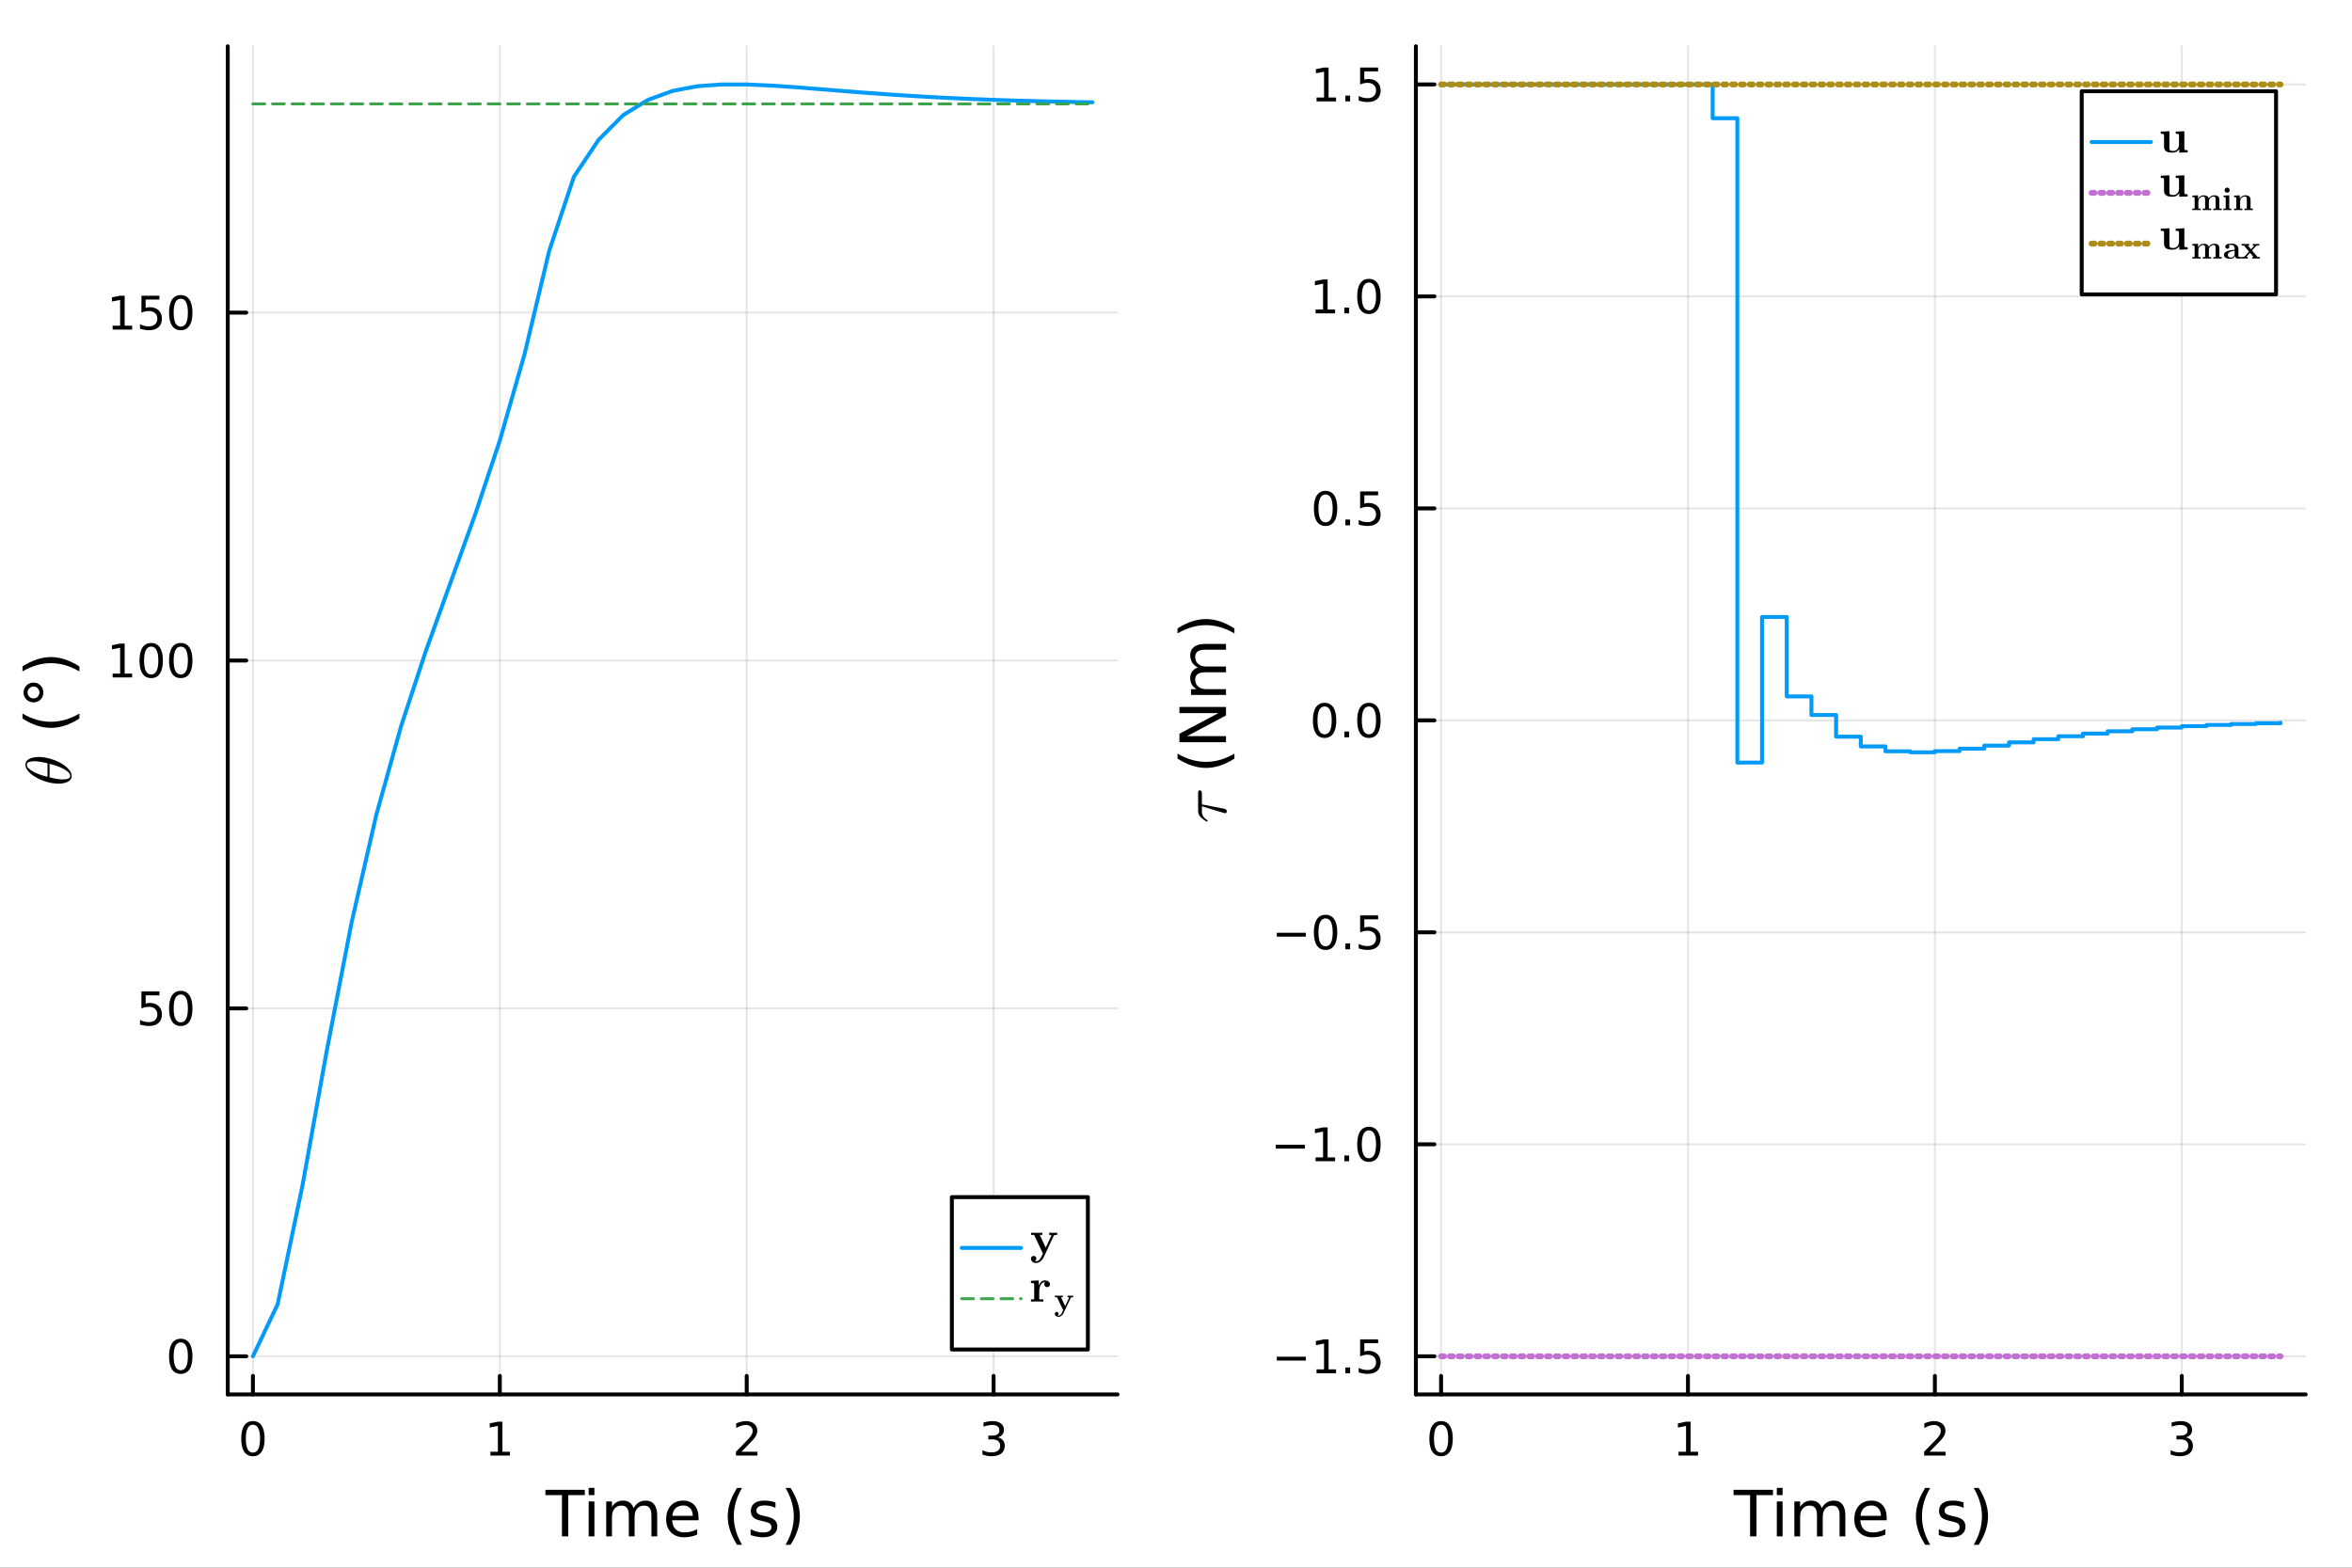 <?xml version="1.0" encoding="utf-8"?>
<svg xmlns="http://www.w3.org/2000/svg" xmlns:xlink="http://www.w3.org/1999/xlink" width="600" height="400" viewBox="0 0 2400 1600">
<rect x="0" y="0" width="2400" height="1600" fill="#333333" stroke="none"/>
<defs>
  <clipPath id="clip480">
    <rect x="0" y="0" width="2400" height="1600"/>
  </clipPath>
</defs>
<path clip-path="url(#clip480)" d="M0 1600 L2400 1600 L2400 0 L0 0  Z" fill="#ffffff" fill-rule="evenodd" fill-opacity="1"/>
<defs>
  <clipPath id="clip481">
    <rect x="480" y="0" width="1681" height="1600"/>
  </clipPath>
</defs>
<path clip-path="url(#clip480)" d="M232.389 1423.18 L1140.35 1423.18 L1140.35 47.244 L232.389 47.244  Z" fill="#ffffff" fill-rule="evenodd" fill-opacity="1"/>
<defs>
  <clipPath id="clip482">
    <rect x="232" y="47" width="909" height="1377"/>
  </clipPath>
</defs>
<polyline clip-path="url(#clip482)" style="stroke:#000000; stroke-linecap:round; stroke-linejoin:round; stroke-width:2; stroke-opacity:0.1; fill:none" points="258.086,1423.18 258.086,47.244 "/>
<polyline clip-path="url(#clip482)" style="stroke:#000000; stroke-linecap:round; stroke-linejoin:round; stroke-width:2; stroke-opacity:0.1; fill:none" points="510.017,1423.18 510.017,47.244 "/>
<polyline clip-path="url(#clip482)" style="stroke:#000000; stroke-linecap:round; stroke-linejoin:round; stroke-width:2; stroke-opacity:0.1; fill:none" points="761.948,1423.18 761.948,47.244 "/>
<polyline clip-path="url(#clip482)" style="stroke:#000000; stroke-linecap:round; stroke-linejoin:round; stroke-width:2; stroke-opacity:0.1; fill:none" points="1013.88,1423.18 1013.88,47.244 "/>
<polyline clip-path="url(#clip480)" style="stroke:#000000; stroke-linecap:round; stroke-linejoin:round; stroke-width:4; stroke-opacity:1; fill:none" points="232.389,1423.18 1140.35,1423.18 "/>
<polyline clip-path="url(#clip480)" style="stroke:#000000; stroke-linecap:round; stroke-linejoin:round; stroke-width:4; stroke-opacity:1; fill:none" points="258.086,1423.18 258.086,1404.28 "/>
<polyline clip-path="url(#clip480)" style="stroke:#000000; stroke-linecap:round; stroke-linejoin:round; stroke-width:4; stroke-opacity:1; fill:none" points="510.017,1423.18 510.017,1404.28 "/>
<polyline clip-path="url(#clip480)" style="stroke:#000000; stroke-linecap:round; stroke-linejoin:round; stroke-width:4; stroke-opacity:1; fill:none" points="761.948,1423.18 761.948,1404.28 "/>
<polyline clip-path="url(#clip480)" style="stroke:#000000; stroke-linecap:round; stroke-linejoin:round; stroke-width:4; stroke-opacity:1; fill:none" points="1013.88,1423.18 1013.88,1404.28 "/>
<path clip-path="url(#clip480)" d="M258.086 1454.1 Q254.475 1454.1 252.647 1457.66 Q250.841 1461.2 250.841 1468.33 Q250.841 1475.44 252.647 1479.01 Q254.475 1482.55 258.086 1482.55 Q261.721 1482.55 263.526 1479.01 Q265.355 1475.44 265.355 1468.33 Q265.355 1461.2 263.526 1457.66 Q261.721 1454.1 258.086 1454.1 M258.086 1450.39 Q263.896 1450.39 266.952 1455 Q270.031 1459.58 270.031 1468.33 Q270.031 1477.06 266.952 1481.67 Q263.896 1486.25 258.086 1486.25 Q252.276 1486.25 249.197 1481.67 Q246.142 1477.06 246.142 1468.33 Q246.142 1459.58 249.197 1455 Q252.276 1450.39 258.086 1450.39 Z" fill="#000000" fill-rule="nonzero" fill-opacity="1" /><path clip-path="url(#clip480)" d="M500.399 1481.64 L508.038 1481.64 L508.038 1455.28 L499.728 1456.95 L499.728 1452.69 L507.992 1451.02 L512.668 1451.02 L512.668 1481.64 L520.307 1481.64 L520.307 1485.58 L500.399 1485.58 L500.399 1481.64 Z" fill="#000000" fill-rule="nonzero" fill-opacity="1" /><path clip-path="url(#clip480)" d="M756.601 1481.64 L772.92 1481.64 L772.92 1485.58 L750.976 1485.58 L750.976 1481.64 Q753.638 1478.89 758.221 1474.26 Q762.828 1469.61 764.008 1468.27 Q766.254 1465.74 767.133 1464.01 Q768.036 1462.25 768.036 1460.56 Q768.036 1457.8 766.092 1456.07 Q764.17 1454.33 761.069 1454.33 Q758.87 1454.33 756.416 1455.09 Q753.985 1455.86 751.208 1457.41 L751.208 1452.69 Q754.032 1451.55 756.485 1450.97 Q758.939 1450.39 760.976 1450.39 Q766.346 1450.39 769.541 1453.08 Q772.735 1455.77 772.735 1460.26 Q772.735 1462.39 771.925 1464.31 Q771.138 1466.2 769.032 1468.8 Q768.453 1469.47 765.351 1472.69 Q762.249 1475.88 756.601 1481.64 Z" fill="#000000" fill-rule="nonzero" fill-opacity="1" /><path clip-path="url(#clip480)" d="M1018.13 1466.95 Q1021.48 1467.66 1023.36 1469.93 Q1025.26 1472.2 1025.26 1475.53 Q1025.26 1480.65 1021.74 1483.45 Q1018.22 1486.25 1011.74 1486.25 Q1009.56 1486.25 1007.25 1485.81 Q1004.96 1485.39 1002.5 1484.54 L1002.5 1480.02 Q1004.45 1481.16 1006.76 1481.74 Q1009.08 1482.32 1011.6 1482.32 Q1016 1482.32 1018.29 1480.58 Q1020.6 1478.84 1020.6 1475.53 Q1020.6 1472.48 1018.45 1470.77 Q1016.32 1469.03 1012.5 1469.03 L1008.47 1469.03 L1008.47 1465.19 L1012.69 1465.19 Q1016.14 1465.19 1017.96 1463.82 Q1019.79 1462.43 1019.79 1459.84 Q1019.79 1457.18 1017.9 1455.77 Q1016.02 1454.33 1012.5 1454.33 Q1010.58 1454.33 1008.38 1454.75 Q1006.18 1455.16 1003.54 1456.04 L1003.54 1451.88 Q1006.21 1451.14 1008.52 1450.77 Q1010.86 1450.39 1012.92 1450.39 Q1018.24 1450.39 1021.34 1452.83 Q1024.45 1455.23 1024.45 1459.35 Q1024.45 1462.22 1022.8 1464.21 Q1021.16 1466.18 1018.13 1466.95 Z" fill="#000000" fill-rule="nonzero" fill-opacity="1" /><path clip-path="url(#clip480)" d="M556.54 1520.52 L596.74 1520.52 L596.74 1525.93 L579.871 1525.93 L579.871 1568.04 L573.409 1568.04 L573.409 1525.93 L556.54 1525.93 L556.54 1520.52 Z" fill="#000000" fill-rule="nonzero" fill-opacity="1" /><path clip-path="url(#clip480)" d="M600.687 1532.4 L606.543 1532.4 L606.543 1568.04 L600.687 1568.04 L600.687 1532.4 M600.687 1518.52 L606.543 1518.52 L606.543 1525.93 L600.687 1525.93 L600.687 1518.52 Z" fill="#000000" fill-rule="nonzero" fill-opacity="1" /><path clip-path="url(#clip480)" d="M646.551 1539.24 Q648.748 1535.29 651.803 1533.41 Q654.859 1531.54 658.996 1531.54 Q664.566 1531.54 667.59 1535.45 Q670.614 1539.33 670.614 1546.53 L670.614 1568.04 L664.726 1568.04 L664.726 1546.72 Q664.726 1541.59 662.911 1539.11 Q661.097 1536.63 657.373 1536.63 Q652.822 1536.63 650.18 1539.65 Q647.538 1542.68 647.538 1547.9 L647.538 1568.04 L641.65 1568.04 L641.65 1546.72 Q641.65 1541.56 639.836 1539.11 Q638.021 1536.63 634.234 1536.63 Q629.746 1536.63 627.104 1539.68 Q624.462 1542.71 624.462 1547.9 L624.462 1568.04 L618.574 1568.04 L618.574 1532.4 L624.462 1532.4 L624.462 1537.93 Q626.468 1534.66 629.269 1533.1 Q632.069 1531.54 635.921 1531.54 Q639.804 1531.54 642.509 1533.51 Q645.246 1535.48 646.551 1539.24 Z" fill="#000000" fill-rule="nonzero" fill-opacity="1" /><path clip-path="url(#clip480)" d="M712.787 1548.76 L712.787 1551.62 L685.86 1551.62 Q686.242 1557.67 689.488 1560.85 Q692.766 1564 698.591 1564 Q701.965 1564 705.116 1563.17 Q708.299 1562.35 711.418 1560.69 L711.418 1566.23 Q708.267 1567.57 704.957 1568.27 Q701.647 1568.97 698.241 1568.97 Q689.711 1568.97 684.714 1564 Q679.749 1559.04 679.749 1550.57 Q679.749 1541.82 684.459 1536.69 Q689.202 1531.54 697.222 1531.54 Q704.416 1531.54 708.585 1536.18 Q712.787 1540.8 712.787 1548.76 M706.93 1547.04 Q706.867 1542.23 704.225 1539.37 Q701.615 1536.5 697.286 1536.5 Q692.385 1536.5 689.424 1539.27 Q686.496 1542.04 686.051 1547.07 L706.93 1547.04 Z" fill="#000000" fill-rule="nonzero" fill-opacity="1" /><path clip-path="url(#clip480)" d="M757.187 1518.58 Q752.922 1525.9 750.854 1533.06 Q748.785 1540.23 748.785 1547.58 Q748.785 1554.93 750.854 1562.16 Q752.954 1569.35 757.187 1576.64 L752.095 1576.64 Q747.321 1569.16 744.933 1561.93 Q742.578 1554.71 742.578 1547.58 Q742.578 1540.48 744.933 1533.29 Q747.289 1526.09 752.095 1518.58 L757.187 1518.58 Z" fill="#000000" fill-rule="nonzero" fill-opacity="1" /><path clip-path="url(#clip480)" d="M791.276 1533.45 L791.276 1538.98 Q788.793 1537.71 786.12 1537.07 Q783.446 1536.44 780.581 1536.44 Q776.221 1536.44 774.025 1537.77 Q771.86 1539.11 771.86 1541.79 Q771.86 1543.82 773.42 1545 Q774.98 1546.15 779.69 1547.2 L781.695 1547.64 Q787.934 1548.98 790.544 1551.43 Q793.186 1553.85 793.186 1558.21 Q793.186 1563.17 789.239 1566.07 Q785.324 1568.97 778.449 1568.97 Q775.584 1568.97 772.465 1568.39 Q769.378 1567.85 765.94 1566.74 L765.94 1560.69 Q769.187 1562.38 772.338 1563.24 Q775.489 1564.07 778.576 1564.07 Q782.714 1564.07 784.942 1562.66 Q787.17 1561.23 787.17 1558.65 Q787.17 1556.27 785.547 1554.99 Q783.955 1553.72 778.513 1552.54 L776.476 1552.07 Q771.033 1550.92 768.614 1548.56 Q766.195 1546.18 766.195 1542.04 Q766.195 1537.01 769.76 1534.27 Q773.325 1531.54 779.881 1531.54 Q783.128 1531.54 785.992 1532.01 Q788.857 1532.49 791.276 1533.45 Z" fill="#000000" fill-rule="nonzero" fill-opacity="1" /><path clip-path="url(#clip480)" d="M801.588 1518.58 L806.681 1518.58 Q811.455 1526.09 813.81 1533.29 Q816.198 1540.48 816.198 1547.58 Q816.198 1554.71 813.81 1561.93 Q811.455 1569.16 806.681 1576.64 L801.588 1576.64 Q805.821 1569.35 807.89 1562.16 Q809.991 1554.93 809.991 1547.58 Q809.991 1540.23 807.89 1533.06 Q805.821 1525.9 801.588 1518.58 Z" fill="#000000" fill-rule="nonzero" fill-opacity="1" /><polyline clip-path="url(#clip482)" style="stroke:#000000; stroke-linecap:round; stroke-linejoin:round; stroke-width:2; stroke-opacity:0.1; fill:none" points="232.389,1384.24 1140.35,1384.24 "/>
<polyline clip-path="url(#clip482)" style="stroke:#000000; stroke-linecap:round; stroke-linejoin:round; stroke-width:2; stroke-opacity:0.1; fill:none" points="232.389,1029.18 1140.35,1029.18 "/>
<polyline clip-path="url(#clip482)" style="stroke:#000000; stroke-linecap:round; stroke-linejoin:round; stroke-width:2; stroke-opacity:0.1; fill:none" points="232.389,674.131 1140.35,674.131 "/>
<polyline clip-path="url(#clip482)" style="stroke:#000000; stroke-linecap:round; stroke-linejoin:round; stroke-width:2; stroke-opacity:0.1; fill:none" points="232.389,319.077 1140.35,319.077 "/>
<polyline clip-path="url(#clip480)" style="stroke:#000000; stroke-linecap:round; stroke-linejoin:round; stroke-width:4; stroke-opacity:1; fill:none" points="232.389,1423.18 232.389,47.244 "/>
<polyline clip-path="url(#clip480)" style="stroke:#000000; stroke-linecap:round; stroke-linejoin:round; stroke-width:4; stroke-opacity:1; fill:none" points="232.389,1384.24 251.287,1384.24 "/>
<polyline clip-path="url(#clip480)" style="stroke:#000000; stroke-linecap:round; stroke-linejoin:round; stroke-width:4; stroke-opacity:1; fill:none" points="232.389,1029.18 251.287,1029.18 "/>
<polyline clip-path="url(#clip480)" style="stroke:#000000; stroke-linecap:round; stroke-linejoin:round; stroke-width:4; stroke-opacity:1; fill:none" points="232.389,674.131 251.287,674.131 "/>
<polyline clip-path="url(#clip480)" style="stroke:#000000; stroke-linecap:round; stroke-linejoin:round; stroke-width:4; stroke-opacity:1; fill:none" points="232.389,319.077 251.287,319.077 "/>
<path clip-path="url(#clip480)" d="M184.445 1370.04 Q180.834 1370.04 179.005 1373.6 Q177.2 1377.14 177.2 1384.27 Q177.2 1391.38 179.005 1394.94 Q180.834 1398.49 184.445 1398.49 Q188.079 1398.49 189.885 1394.94 Q191.713 1391.38 191.713 1384.27 Q191.713 1377.14 189.885 1373.6 Q188.079 1370.04 184.445 1370.04 M184.445 1366.33 Q190.255 1366.33 193.311 1370.94 Q196.389 1375.52 196.389 1384.27 Q196.389 1393 193.311 1397.61 Q190.255 1402.19 184.445 1402.19 Q178.635 1402.19 175.556 1397.61 Q172.501 1393 172.501 1384.27 Q172.501 1375.52 175.556 1370.94 Q178.635 1366.33 184.445 1366.33 Z" fill="#000000" fill-rule="nonzero" fill-opacity="1" /><path clip-path="url(#clip480)" d="M144.329 1011.9 L162.686 1011.9 L162.686 1015.84 L148.612 1015.84 L148.612 1024.31 Q149.63 1023.96 150.649 1023.8 Q151.667 1023.62 152.686 1023.62 Q158.473 1023.62 161.852 1026.79 Q165.232 1029.96 165.232 1035.38 Q165.232 1040.96 161.76 1044.06 Q158.288 1047.14 151.968 1047.14 Q149.792 1047.14 147.524 1046.77 Q145.279 1046.4 142.871 1045.65 L142.871 1040.96 Q144.954 1042.09 147.177 1042.65 Q149.399 1043.2 151.876 1043.2 Q155.88 1043.2 158.218 1041.09 Q160.556 1038.99 160.556 1035.38 Q160.556 1031.77 158.218 1029.66 Q155.88 1027.55 151.876 1027.55 Q150.001 1027.55 148.126 1027.97 Q146.274 1028.39 144.329 1029.27 L144.329 1011.9 Z" fill="#000000" fill-rule="nonzero" fill-opacity="1" /><path clip-path="url(#clip480)" d="M184.445 1014.98 Q180.834 1014.98 179.005 1018.55 Q177.2 1022.09 177.2 1029.22 Q177.2 1036.33 179.005 1039.89 Q180.834 1043.43 184.445 1043.43 Q188.079 1043.43 189.885 1039.89 Q191.713 1036.33 191.713 1029.22 Q191.713 1022.09 189.885 1018.55 Q188.079 1014.98 184.445 1014.98 M184.445 1011.28 Q190.255 1011.28 193.311 1015.89 Q196.389 1020.47 196.389 1029.22 Q196.389 1037.95 193.311 1042.55 Q190.255 1047.14 184.445 1047.14 Q178.635 1047.14 175.556 1042.55 Q172.501 1037.95 172.501 1029.22 Q172.501 1020.47 175.556 1015.89 Q178.635 1011.28 184.445 1011.28 Z" fill="#000000" fill-rule="nonzero" fill-opacity="1" /><path clip-path="url(#clip480)" d="M114.931 687.476 L122.57 687.476 L122.57 661.11 L114.26 662.777 L114.26 658.518 L122.524 656.851 L127.2 656.851 L127.2 687.476 L134.839 687.476 L134.839 691.411 L114.931 691.411 L114.931 687.476 Z" fill="#000000" fill-rule="nonzero" fill-opacity="1" /><path clip-path="url(#clip480)" d="M154.283 659.93 Q150.672 659.93 148.843 663.495 Q147.038 667.036 147.038 674.166 Q147.038 681.272 148.843 684.837 Q150.672 688.379 154.283 688.379 Q157.917 688.379 159.723 684.837 Q161.552 681.272 161.552 674.166 Q161.552 667.036 159.723 663.495 Q157.917 659.93 154.283 659.93 M154.283 656.226 Q160.093 656.226 163.149 660.832 Q166.227 665.416 166.227 674.166 Q166.227 682.893 163.149 687.499 Q160.093 692.082 154.283 692.082 Q148.473 692.082 145.394 687.499 Q142.339 682.893 142.339 674.166 Q142.339 665.416 145.394 660.832 Q148.473 656.226 154.283 656.226 Z" fill="#000000" fill-rule="nonzero" fill-opacity="1" /><path clip-path="url(#clip480)" d="M184.445 659.93 Q180.834 659.93 179.005 663.495 Q177.2 667.036 177.2 674.166 Q177.2 681.272 179.005 684.837 Q180.834 688.379 184.445 688.379 Q188.079 688.379 189.885 684.837 Q191.713 681.272 191.713 674.166 Q191.713 667.036 189.885 663.495 Q188.079 659.93 184.445 659.93 M184.445 656.226 Q190.255 656.226 193.311 660.832 Q196.389 665.416 196.389 674.166 Q196.389 682.893 193.311 687.499 Q190.255 692.082 184.445 692.082 Q178.635 692.082 175.556 687.499 Q172.501 682.893 172.501 674.166 Q172.501 665.416 175.556 660.832 Q178.635 656.226 184.445 656.226 Z" fill="#000000" fill-rule="nonzero" fill-opacity="1" /><path clip-path="url(#clip480)" d="M114.931 332.422 L122.57 332.422 L122.57 306.057 L114.26 307.723 L114.26 303.464 L122.524 301.797 L127.2 301.797 L127.2 332.422 L134.839 332.422 L134.839 336.357 L114.931 336.357 L114.931 332.422 Z" fill="#000000" fill-rule="nonzero" fill-opacity="1" /><path clip-path="url(#clip480)" d="M144.329 301.797 L162.686 301.797 L162.686 305.733 L148.612 305.733 L148.612 314.205 Q149.63 313.858 150.649 313.695 Q151.667 313.51 152.686 313.51 Q158.473 313.51 161.852 316.682 Q165.232 319.853 165.232 325.27 Q165.232 330.848 161.76 333.95 Q158.288 337.029 151.968 337.029 Q149.792 337.029 147.524 336.658 Q145.279 336.288 142.871 335.547 L142.871 330.848 Q144.954 331.982 147.177 332.538 Q149.399 333.094 151.876 333.094 Q155.88 333.094 158.218 330.987 Q160.556 328.881 160.556 325.27 Q160.556 321.658 158.218 319.552 Q155.88 317.445 151.876 317.445 Q150.001 317.445 148.126 317.862 Q146.274 318.279 144.329 319.158 L144.329 301.797 Z" fill="#000000" fill-rule="nonzero" fill-opacity="1" /><path clip-path="url(#clip480)" d="M184.445 304.876 Q180.834 304.876 179.005 308.441 Q177.2 311.983 177.2 319.112 Q177.2 326.219 179.005 329.783 Q180.834 333.325 184.445 333.325 Q188.079 333.325 189.885 329.783 Q191.713 326.219 191.713 319.112 Q191.713 311.983 189.885 308.441 Q188.079 304.876 184.445 304.876 M184.445 301.172 Q190.255 301.172 193.311 305.779 Q196.389 310.362 196.389 319.112 Q196.389 327.839 193.311 332.445 Q190.255 337.029 184.445 337.029 Q178.635 337.029 175.556 332.445 Q172.501 327.839 172.501 319.112 Q172.501 310.362 175.556 305.779 Q178.635 301.172 184.445 301.172 Z" fill="#000000" fill-rule="nonzero" fill-opacity="1" /><path clip-path="url(#clip480)" d="M39.433 772.564 Q44.844 772.564 50.931 774.303 Q56.986 776.01 61.881 778.715 Q66.744 781.42 69.965 784.963 Q73.153 788.505 73.153 791.887 Q73.153 794.045 71.961 795.655 Q70.737 797.233 68.709 798.103 Q66.647 798.972 64.393 799.391 Q62.106 799.81 59.627 799.81 Q55.923 799.81 51.897 799.005 Q47.839 798.199 44.168 796.847 Q40.464 795.494 37.115 793.594 Q33.733 791.694 31.285 789.6 Q28.805 787.475 27.356 785.092 Q25.907 782.708 25.907 780.486 Q25.907 778.876 26.616 777.588 Q27.292 776.267 28.483 775.43 Q29.643 774.593 31.028 774.013 Q32.413 773.401 34.023 773.111 Q35.601 772.821 36.921 772.692 Q38.21 772.564 39.433 772.564 M35.343 776.911 Q33.701 776.911 32.477 777.04 Q31.221 777.169 29.965 777.523 Q28.709 777.878 28.032 778.65 Q27.356 779.391 27.356 780.551 Q27.356 783.932 34.281 787.733 Q36.438 788.956 39.369 790.051 Q42.3 791.146 43.685 791.533 Q45.069 791.919 48.483 792.821 L48.483 779.037 Q39.691 776.911 35.343 776.911 M50.577 779.617 L50.577 793.336 Q58.628 795.462 63.652 795.462 Q68.032 795.462 69.868 794.56 Q71.671 793.626 71.671 791.887 Q71.671 789.89 69.675 788.022 Q67.646 786.154 63.974 784.254 Q59.208 781.742 50.577 779.617 Z" fill="#000000" fill-rule="nonzero" fill-opacity="1" /><path clip-path="url(#clip480)" d="M22.951 728.256 Q30.271 732.521 37.433 734.59 Q44.594 736.658 51.947 736.658 Q59.299 736.658 66.524 734.59 Q73.717 732.489 81.006 728.256 L81.006 733.348 Q73.526 738.123 66.301 740.51 Q59.076 742.865 51.947 742.865 Q44.849 742.865 37.656 740.51 Q30.462 738.154 22.951 733.348 L22.951 728.256 Z" fill="#000000" fill-rule="nonzero" fill-opacity="1" /><path clip-path="url(#clip480)" d="M28.139 706.74 Q28.139 709.286 29.921 711.036 Q31.672 712.787 34.218 712.787 Q36.732 712.787 38.483 711.036 Q40.202 709.286 40.202 706.74 Q40.202 704.193 38.483 702.443 Q36.732 700.692 34.218 700.692 Q31.703 700.692 29.921 702.475 Q28.139 704.225 28.139 706.74 M24.033 706.74 Q24.033 704.703 24.829 702.825 Q25.592 700.947 27.057 699.578 Q28.489 698.114 30.303 697.382 Q32.117 696.65 34.218 696.65 Q38.419 696.65 41.348 699.61 Q44.244 702.538 44.244 706.803 Q44.244 711.1 41.379 713.965 Q38.515 716.829 34.218 716.829 Q29.953 716.829 26.993 713.901 Q24.033 710.973 24.033 706.74 Z" fill="#000000" fill-rule="nonzero" fill-opacity="1" /><path clip-path="url(#clip480)" d="M22.951 685.224 L22.951 680.131 Q30.462 675.357 37.656 673.001 Q44.849 670.614 51.947 670.614 Q59.076 670.614 66.301 673.001 Q73.526 675.357 81.006 680.131 L81.006 685.224 Q73.717 680.99 66.524 678.921 Q59.299 676.821 51.947 676.821 Q44.594 676.821 37.433 678.921 Q30.271 680.99 22.951 685.224 Z" fill="#000000" fill-rule="nonzero" fill-opacity="1" /><polyline clip-path="url(#clip482)" style="stroke:#009af9; stroke-linecap:round; stroke-linejoin:round; stroke-width:4; stroke-opacity:1; fill:none" points="258.086,1384.24 283.279,1331.23 308.473,1210.9 333.666,1071.15 358.859,941.043 384.052,831.393 409.245,741.258 434.438,664.709 459.631,594.842 484.824,525.181 510.017,449.601 535.21,361.583 560.403,256.061 585.597,180.407 610.79,142.762 635.983,117.402 661.176,101.953 686.369,92.764 711.562,88.018 736.755,86.186 761.948,86.211 787.141,87.342 812.334,89.07 837.528,91.056 862.721,93.085 887.914,95.025 913.107,96.802 938.3,98.383 963.493,99.758 988.686,100.932 1013.88,101.92 1039.07,102.742 1064.27,103.418 1089.46,103.969 1114.65,104.415 "/>
<polyline clip-path="url(#clip482)" style="stroke:#3da44d; stroke-linecap:round; stroke-linejoin:round; stroke-width:3; stroke-opacity:1; fill:none" stroke-dasharray="12, 8" points="258.086,106.045 283.279,106.045 308.473,106.045 333.666,106.045 358.859,106.045 384.052,106.045 409.245,106.045 434.438,106.045 459.631,106.045 484.824,106.045 510.017,106.045 535.21,106.045 560.403,106.045 585.597,106.045 610.79,106.045 635.983,106.045 661.176,106.045 686.369,106.045 711.562,106.045 736.755,106.045 761.948,106.045 787.141,106.045 812.334,106.045 837.528,106.045 862.721,106.045 887.914,106.045 913.107,106.045 938.3,106.045 963.493,106.045 988.686,106.045 1013.88,106.045 1039.07,106.045 1064.27,106.045 1089.46,106.045 1114.65,106.045 "/>
<path clip-path="url(#clip480)" d="M971.279 1377.32 L1110.08 1377.32 L1110.08 1221.8 L971.279 1221.8  Z" fill="#ffffff" fill-rule="evenodd" fill-opacity="1"/>
<polyline clip-path="url(#clip480)" style="stroke:#000000; stroke-linecap:round; stroke-linejoin:round; stroke-width:4; stroke-opacity:1; fill:none" points="971.279,1377.32 1110.08,1377.32 1110.08,1221.8 971.279,1221.8 971.279,1377.32 "/>
<polyline clip-path="url(#clip480)" style="stroke:#009af9; stroke-linecap:round; stroke-linejoin:round; stroke-width:4; stroke-opacity:1; fill:none" points="981.367,1273.64 1041.9,1273.64 "/>
<path clip-path="url(#clip480)" d="M1078.76 1260.37 Q1077.28 1260.37 1076.53 1260.51 Q1075.78 1260.63 1075.6 1260.8 Q1075.41 1260.96 1075.2 1261.38 L1064.89 1283.3 Q1063.79 1285.65 1061.73 1287.33 Q1059.69 1289.02 1057.12 1289.02 Q1054.96 1289.02 1053.46 1287.71 Q1051.99 1286.42 1051.99 1284.59 Q1051.99 1283.28 1052.81 1282.53 Q1053.63 1281.81 1054.73 1281.81 Q1055.94 1281.81 1056.72 1282.58 Q1057.51 1283.35 1057.51 1284.55 Q1057.51 1285.32 1057.19 1285.9 Q1056.86 1286.51 1056.55 1286.72 Q1056.27 1286.96 1055.97 1287.1 Q1056.46 1287.29 1057.12 1287.29 Q1058.1 1287.29 1058.94 1286.89 Q1059.81 1286.51 1060.37 1286 Q1060.96 1285.51 1061.54 1284.62 Q1062.13 1283.75 1062.41 1283.19 Q1062.69 1282.65 1063.11 1281.71 L1064.21 1279.42 L1055.24 1260.37 L1052.17 1260.37 L1052.17 1258.13 L1057.65 1258.27 L1063.6 1258.13 L1063.6 1260.37 L1061 1260.37 L1067.09 1273.33 L1072.62 1261.52 L1072.86 1260.96 Q1072.86 1260.7 1072.29 1260.56 Q1071.73 1260.4 1071.17 1260.4 L1070.61 1260.37 L1070.61 1258.13 L1074.96 1258.27 Q1077.02 1258.27 1078.76 1258.13 L1078.76 1260.37 Z" fill="#000000" fill-rule="nonzero" fill-opacity="1" /><polyline clip-path="url(#clip480)" style="stroke:#3da44d; stroke-linecap:round; stroke-linejoin:round; stroke-width:3; stroke-opacity:1; fill:none" stroke-dasharray="12, 8" points="981.367,1325.48 1041.9,1325.48 "/>
<path clip-path="url(#clip480)" d="M1071.4 1310.75 Q1071.4 1312.11 1070.51 1312.91 Q1069.62 1313.68 1068.48 1313.68 Q1067.33 1313.68 1066.44 1312.91 Q1065.55 1312.14 1065.55 1310.75 Q1065.55 1310.14 1065.76 1309.61 Q1065.99 1309.04 1066.23 1308.79 L1066.46 1308.55 Q1065.08 1308.55 1064 1309.21 Q1062.92 1309.84 1062.27 1310.82 Q1061.61 1311.81 1061.19 1313.1 Q1060.77 1314.36 1060.61 1315.51 Q1060.46 1316.66 1060.46 1317.76 L1060.46 1326.17 L1064.63 1326.17 L1064.63 1328.41 Q1062.9 1328.27 1058.03 1328.27 L1051.99 1328.41 L1051.99 1326.17 L1055.29 1326.17 L1055.29 1311.34 Q1055.29 1309.98 1054.8 1309.72 Q1054.3 1309.46 1051.99 1309.46 L1051.99 1307.22 L1059.95 1306.82 L1059.95 1312.25 Q1061.94 1306.82 1066.32 1306.82 Q1068.33 1306.82 1069.86 1307.9 Q1071.4 1308.95 1071.4 1310.75 Z" fill="#000000" fill-rule="nonzero" fill-opacity="1" /><path clip-path="url(#clip480)" d="M1095.07 1323.94 Q1094.03 1323.94 1093.51 1324.04 Q1092.98 1324.12 1092.85 1324.23 Q1092.72 1324.35 1092.57 1324.64 L1085.36 1339.99 Q1084.59 1341.63 1083.15 1342.81 Q1081.72 1343.99 1079.92 1343.99 Q1078.41 1343.99 1077.36 1343.07 Q1076.32 1342.17 1076.32 1340.89 Q1076.32 1339.97 1076.9 1339.45 Q1077.47 1338.94 1078.24 1338.94 Q1079.1 1338.94 1079.64 1339.48 Q1080.19 1340.02 1080.19 1340.86 Q1080.19 1341.4 1079.96 1341.81 Q1079.74 1342.23 1079.52 1342.38 Q1079.33 1342.55 1079.11 1342.64 Q1079.46 1342.78 1079.92 1342.78 Q1080.6 1342.78 1081.19 1342.5 Q1081.8 1342.23 1082.19 1341.87 Q1082.6 1341.53 1083.01 1340.91 Q1083.42 1340.3 1083.62 1339.91 Q1083.82 1339.53 1084.11 1338.87 L1084.88 1337.27 L1078.6 1323.94 L1076.46 1323.94 L1076.46 1322.36 L1080.29 1322.46 L1084.46 1322.36 L1084.46 1323.94 L1082.64 1323.94 L1086.9 1333 L1090.77 1324.74 L1090.93 1324.35 Q1090.93 1324.17 1090.54 1324.07 Q1090.15 1323.95 1089.75 1323.95 L1089.36 1323.94 L1089.36 1322.36 L1092.41 1322.46 Q1093.85 1322.46 1095.07 1322.36 L1095.07 1323.94 Z" fill="#000000" fill-rule="nonzero" fill-opacity="1" /><path clip-path="url(#clip480)" d="M1444.8 1423.18 L2352.76 1423.18 L2352.76 47.244 L1444.8 47.244  Z" fill="#ffffff" fill-rule="evenodd" fill-opacity="1"/>
<defs>
  <clipPath id="clip483">
    <rect x="1444" y="47" width="909" height="1377"/>
  </clipPath>
</defs>
<polyline clip-path="url(#clip483)" style="stroke:#000000; stroke-linecap:round; stroke-linejoin:round; stroke-width:2; stroke-opacity:0.1; fill:none" points="1470.49,1423.18 1470.49,47.244 "/>
<polyline clip-path="url(#clip483)" style="stroke:#000000; stroke-linecap:round; stroke-linejoin:round; stroke-width:2; stroke-opacity:0.1; fill:none" points="1722.42,1423.18 1722.42,47.244 "/>
<polyline clip-path="url(#clip483)" style="stroke:#000000; stroke-linecap:round; stroke-linejoin:round; stroke-width:2; stroke-opacity:0.1; fill:none" points="1974.36,1423.18 1974.36,47.244 "/>
<polyline clip-path="url(#clip483)" style="stroke:#000000; stroke-linecap:round; stroke-linejoin:round; stroke-width:2; stroke-opacity:0.1; fill:none" points="2226.29,1423.18 2226.29,47.244 "/>
<polyline clip-path="url(#clip480)" style="stroke:#000000; stroke-linecap:round; stroke-linejoin:round; stroke-width:4; stroke-opacity:1; fill:none" points="1444.8,1423.18 2352.76,1423.18 "/>
<polyline clip-path="url(#clip480)" style="stroke:#000000; stroke-linecap:round; stroke-linejoin:round; stroke-width:4; stroke-opacity:1; fill:none" points="1470.49,1423.18 1470.49,1404.28 "/>
<polyline clip-path="url(#clip480)" style="stroke:#000000; stroke-linecap:round; stroke-linejoin:round; stroke-width:4; stroke-opacity:1; fill:none" points="1722.42,1423.18 1722.42,1404.28 "/>
<polyline clip-path="url(#clip480)" style="stroke:#000000; stroke-linecap:round; stroke-linejoin:round; stroke-width:4; stroke-opacity:1; fill:none" points="1974.36,1423.18 1974.36,1404.28 "/>
<polyline clip-path="url(#clip480)" style="stroke:#000000; stroke-linecap:round; stroke-linejoin:round; stroke-width:4; stroke-opacity:1; fill:none" points="2226.29,1423.18 2226.29,1404.28 "/>
<path clip-path="url(#clip480)" d="M1470.49 1454.1 Q1466.88 1454.1 1465.05 1457.66 Q1463.25 1461.2 1463.25 1468.33 Q1463.25 1475.44 1465.05 1479.01 Q1466.88 1482.55 1470.49 1482.55 Q1474.13 1482.55 1475.93 1479.01 Q1477.76 1475.44 1477.76 1468.33 Q1477.76 1461.2 1475.93 1457.66 Q1474.13 1454.1 1470.49 1454.1 M1470.49 1450.39 Q1476.3 1450.39 1479.36 1455 Q1482.44 1459.58 1482.44 1468.33 Q1482.44 1477.06 1479.36 1481.67 Q1476.3 1486.25 1470.49 1486.25 Q1464.68 1486.25 1461.6 1481.67 Q1458.55 1477.06 1458.55 1468.33 Q1458.55 1459.58 1461.6 1455 Q1464.68 1450.39 1470.49 1450.39 Z" fill="#000000" fill-rule="nonzero" fill-opacity="1" /><path clip-path="url(#clip480)" d="M1712.81 1481.64 L1720.45 1481.64 L1720.45 1455.28 L1712.14 1456.95 L1712.14 1452.69 L1720.4 1451.02 L1725.08 1451.02 L1725.08 1481.64 L1732.71 1481.64 L1732.71 1485.58 L1712.81 1485.58 L1712.81 1481.64 Z" fill="#000000" fill-rule="nonzero" fill-opacity="1" /><path clip-path="url(#clip480)" d="M1969.01 1481.64 L1985.33 1481.64 L1985.33 1485.58 L1963.38 1485.58 L1963.38 1481.64 Q1966.05 1478.89 1970.63 1474.26 Q1975.24 1469.61 1976.42 1468.27 Q1978.66 1465.74 1979.54 1464.01 Q1980.44 1462.25 1980.44 1460.56 Q1980.44 1457.8 1978.5 1456.07 Q1976.58 1454.33 1973.48 1454.33 Q1971.28 1454.33 1968.82 1455.09 Q1966.39 1455.86 1963.61 1457.41 L1963.61 1452.69 Q1966.44 1451.55 1968.89 1450.97 Q1971.35 1450.39 1973.38 1450.39 Q1978.75 1450.39 1981.95 1453.08 Q1985.14 1455.77 1985.14 1460.26 Q1985.14 1462.39 1984.33 1464.31 Q1983.55 1466.2 1981.44 1468.8 Q1980.86 1469.47 1977.76 1472.69 Q1974.66 1475.88 1969.01 1481.64 Z" fill="#000000" fill-rule="nonzero" fill-opacity="1" /><path clip-path="url(#clip480)" d="M2230.53 1466.95 Q2233.89 1467.66 2235.77 1469.93 Q2237.66 1472.2 2237.66 1475.53 Q2237.66 1480.65 2234.15 1483.45 Q2230.63 1486.25 2224.15 1486.25 Q2221.97 1486.25 2219.65 1485.81 Q2217.36 1485.39 2214.91 1484.54 L2214.91 1480.02 Q2216.85 1481.16 2219.17 1481.74 Q2221.48 1482.32 2224.01 1482.32 Q2228.4 1482.32 2230.7 1480.58 Q2233.01 1478.84 2233.01 1475.53 Q2233.01 1472.48 2230.86 1470.77 Q2228.73 1469.03 2224.91 1469.03 L2220.88 1469.03 L2220.88 1465.19 L2225.09 1465.19 Q2228.54 1465.19 2230.37 1463.82 Q2232.2 1462.43 2232.2 1459.84 Q2232.2 1457.18 2230.3 1455.77 Q2228.43 1454.33 2224.91 1454.33 Q2222.99 1454.33 2220.79 1454.75 Q2218.59 1455.16 2215.95 1456.04 L2215.95 1451.88 Q2218.61 1451.14 2220.93 1450.77 Q2223.27 1450.39 2225.33 1450.39 Q2230.65 1450.39 2233.75 1452.83 Q2236.85 1455.23 2236.85 1459.35 Q2236.85 1462.22 2235.21 1464.21 Q2233.57 1466.18 2230.53 1466.95 Z" fill="#000000" fill-rule="nonzero" fill-opacity="1" /><path clip-path="url(#clip480)" d="M1768.95 1520.52 L1809.15 1520.52 L1809.15 1525.93 L1792.28 1525.93 L1792.28 1568.04 L1785.82 1568.04 L1785.82 1525.93 L1768.95 1525.93 L1768.95 1520.52 Z" fill="#000000" fill-rule="nonzero" fill-opacity="1" /><path clip-path="url(#clip480)" d="M1813.09 1532.4 L1818.95 1532.4 L1818.95 1568.04 L1813.09 1568.04 L1813.09 1532.4 M1813.09 1518.52 L1818.95 1518.52 L1818.95 1525.93 L1813.09 1525.93 L1813.09 1518.52 Z" fill="#000000" fill-rule="nonzero" fill-opacity="1" /><path clip-path="url(#clip480)" d="M1858.96 1539.24 Q1861.15 1535.29 1864.21 1533.41 Q1867.27 1531.54 1871.4 1531.54 Q1876.97 1531.54 1880 1535.45 Q1883.02 1539.33 1883.02 1546.53 L1883.02 1568.04 L1877.13 1568.04 L1877.13 1546.72 Q1877.13 1541.59 1875.32 1539.11 Q1873.5 1536.63 1869.78 1536.63 Q1865.23 1536.63 1862.59 1539.65 Q1859.95 1542.68 1859.95 1547.9 L1859.95 1568.04 L1854.06 1568.04 L1854.06 1546.72 Q1854.06 1541.56 1852.24 1539.11 Q1850.43 1536.63 1846.64 1536.63 Q1842.15 1536.63 1839.51 1539.68 Q1836.87 1542.71 1836.87 1547.9 L1836.87 1568.04 L1830.98 1568.04 L1830.98 1532.4 L1836.87 1532.4 L1836.87 1537.93 Q1838.87 1534.66 1841.68 1533.1 Q1844.48 1531.54 1848.33 1531.54 Q1852.21 1531.54 1854.92 1533.51 Q1857.65 1535.48 1858.96 1539.24 Z" fill="#000000" fill-rule="nonzero" fill-opacity="1" /><path clip-path="url(#clip480)" d="M1925.19 1548.76 L1925.19 1551.62 L1898.27 1551.62 Q1898.65 1557.67 1901.9 1560.85 Q1905.17 1564 1911 1564 Q1914.37 1564 1917.52 1563.17 Q1920.71 1562.35 1923.83 1560.69 L1923.83 1566.23 Q1920.67 1567.57 1917.36 1568.27 Q1914.05 1568.97 1910.65 1568.97 Q1902.12 1568.97 1897.12 1564 Q1892.16 1559.04 1892.16 1550.57 Q1892.16 1541.82 1896.87 1536.69 Q1901.61 1531.54 1909.63 1531.54 Q1916.82 1531.54 1920.99 1536.18 Q1925.19 1540.8 1925.19 1548.76 M1919.34 1547.04 Q1919.27 1542.23 1916.63 1539.37 Q1914.02 1536.5 1909.69 1536.5 Q1904.79 1536.5 1901.83 1539.27 Q1898.9 1542.04 1898.46 1547.07 L1919.34 1547.04 Z" fill="#000000" fill-rule="nonzero" fill-opacity="1" /><path clip-path="url(#clip480)" d="M1969.59 1518.58 Q1965.33 1525.9 1963.26 1533.06 Q1961.19 1540.23 1961.19 1547.58 Q1961.19 1554.93 1963.26 1562.16 Q1965.36 1569.35 1969.59 1576.64 L1964.5 1576.64 Q1959.73 1569.16 1957.34 1561.93 Q1954.99 1554.71 1954.99 1547.58 Q1954.99 1540.48 1957.34 1533.29 Q1959.7 1526.09 1964.5 1518.58 L1969.59 1518.58 Z" fill="#000000" fill-rule="nonzero" fill-opacity="1" /><path clip-path="url(#clip480)" d="M2003.68 1533.45 L2003.68 1538.98 Q2001.2 1537.71 1998.53 1537.07 Q1995.85 1536.44 1992.99 1536.44 Q1988.63 1536.44 1986.43 1537.77 Q1984.27 1539.11 1984.27 1541.79 Q1984.27 1543.82 1985.83 1545 Q1987.39 1546.15 1992.1 1547.2 L1994.1 1547.64 Q2000.34 1548.98 2002.95 1551.43 Q2005.59 1553.85 2005.59 1558.21 Q2005.59 1563.17 2001.65 1566.07 Q1997.73 1568.97 1990.86 1568.97 Q1987.99 1568.97 1984.87 1568.39 Q1981.79 1567.85 1978.35 1566.74 L1978.35 1560.69 Q1981.59 1562.38 1984.75 1563.24 Q1987.9 1564.07 1990.98 1564.07 Q1995.12 1564.07 1997.35 1562.66 Q1999.58 1561.23 1999.58 1558.65 Q1999.58 1556.27 1997.95 1554.99 Q1996.36 1553.72 1990.92 1552.54 L1988.88 1552.07 Q1983.44 1550.92 1981.02 1548.56 Q1978.6 1546.18 1978.6 1542.04 Q1978.6 1537.01 1982.17 1534.27 Q1985.73 1531.54 1992.29 1531.54 Q1995.54 1531.54 1998.4 1532.01 Q2001.26 1532.49 2003.68 1533.45 Z" fill="#000000" fill-rule="nonzero" fill-opacity="1" /><path clip-path="url(#clip480)" d="M2014 1518.58 L2019.09 1518.58 Q2023.86 1526.09 2026.22 1533.29 Q2028.6 1540.48 2028.6 1547.58 Q2028.6 1554.71 2026.22 1561.93 Q2023.86 1569.16 2019.09 1576.64 L2014 1576.64 Q2018.23 1569.35 2020.3 1562.16 Q2022.4 1554.93 2022.4 1547.58 Q2022.4 1540.23 2020.3 1533.06 Q2018.23 1525.9 2014 1518.58 Z" fill="#000000" fill-rule="nonzero" fill-opacity="1" /><polyline clip-path="url(#clip483)" style="stroke:#000000; stroke-linecap:round; stroke-linejoin:round; stroke-width:2; stroke-opacity:0.1; fill:none" points="1444.8,1384.24 2352.76,1384.24 "/>
<polyline clip-path="url(#clip483)" style="stroke:#000000; stroke-linecap:round; stroke-linejoin:round; stroke-width:2; stroke-opacity:0.1; fill:none" points="1444.8,1167.9 2352.76,1167.9 "/>
<polyline clip-path="url(#clip483)" style="stroke:#000000; stroke-linecap:round; stroke-linejoin:round; stroke-width:2; stroke-opacity:0.1; fill:none" points="1444.8,951.554 2352.76,951.554 "/>
<polyline clip-path="url(#clip483)" style="stroke:#000000; stroke-linecap:round; stroke-linejoin:round; stroke-width:2; stroke-opacity:0.1; fill:none" points="1444.8,735.212 2352.76,735.212 "/>
<polyline clip-path="url(#clip483)" style="stroke:#000000; stroke-linecap:round; stroke-linejoin:round; stroke-width:2; stroke-opacity:0.1; fill:none" points="1444.8,518.87 2352.76,518.87 "/>
<polyline clip-path="url(#clip483)" style="stroke:#000000; stroke-linecap:round; stroke-linejoin:round; stroke-width:2; stroke-opacity:0.1; fill:none" points="1444.8,302.528 2352.76,302.528 "/>
<polyline clip-path="url(#clip483)" style="stroke:#000000; stroke-linecap:round; stroke-linejoin:round; stroke-width:2; stroke-opacity:0.1; fill:none" points="1444.8,86.186 2352.76,86.186 "/>
<polyline clip-path="url(#clip480)" style="stroke:#000000; stroke-linecap:round; stroke-linejoin:round; stroke-width:4; stroke-opacity:1; fill:none" points="1444.8,1423.18 1444.8,47.244 "/>
<polyline clip-path="url(#clip480)" style="stroke:#000000; stroke-linecap:round; stroke-linejoin:round; stroke-width:4; stroke-opacity:1; fill:none" points="1444.8,1384.24 1463.69,1384.24 "/>
<polyline clip-path="url(#clip480)" style="stroke:#000000; stroke-linecap:round; stroke-linejoin:round; stroke-width:4; stroke-opacity:1; fill:none" points="1444.8,1167.9 1463.69,1167.9 "/>
<polyline clip-path="url(#clip480)" style="stroke:#000000; stroke-linecap:round; stroke-linejoin:round; stroke-width:4; stroke-opacity:1; fill:none" points="1444.8,951.554 1463.69,951.554 "/>
<polyline clip-path="url(#clip480)" style="stroke:#000000; stroke-linecap:round; stroke-linejoin:round; stroke-width:4; stroke-opacity:1; fill:none" points="1444.8,735.212 1463.69,735.212 "/>
<polyline clip-path="url(#clip480)" style="stroke:#000000; stroke-linecap:round; stroke-linejoin:round; stroke-width:4; stroke-opacity:1; fill:none" points="1444.8,518.87 1463.69,518.87 "/>
<polyline clip-path="url(#clip480)" style="stroke:#000000; stroke-linecap:round; stroke-linejoin:round; stroke-width:4; stroke-opacity:1; fill:none" points="1444.8,302.528 1463.69,302.528 "/>
<polyline clip-path="url(#clip480)" style="stroke:#000000; stroke-linecap:round; stroke-linejoin:round; stroke-width:4; stroke-opacity:1; fill:none" points="1444.8,86.186 1463.69,86.186 "/>
<path clip-path="url(#clip480)" d="M1302.85 1384.69 L1332.52 1384.69 L1332.52 1388.62 L1302.85 1388.62 L1302.85 1384.69 Z" fill="#000000" fill-rule="nonzero" fill-opacity="1" /><path clip-path="url(#clip480)" d="M1343.43 1397.58 L1351.07 1397.58 L1351.07 1371.22 L1342.76 1372.88 L1342.76 1368.62 L1351.02 1366.96 L1355.7 1366.96 L1355.7 1397.58 L1363.33 1397.58 L1363.33 1401.52 L1343.43 1401.52 L1343.43 1397.58 Z" fill="#000000" fill-rule="nonzero" fill-opacity="1" /><path clip-path="url(#clip480)" d="M1372.78 1395.64 L1377.66 1395.64 L1377.66 1401.52 L1372.78 1401.52 L1372.78 1395.64 Z" fill="#000000" fill-rule="nonzero" fill-opacity="1" /><path clip-path="url(#clip480)" d="M1387.89 1366.96 L1406.25 1366.96 L1406.25 1370.89 L1392.18 1370.89 L1392.18 1379.37 Q1393.19 1379.02 1394.21 1378.86 Q1395.23 1378.67 1396.25 1378.67 Q1402.04 1378.67 1405.42 1381.84 Q1408.8 1385.01 1408.8 1390.43 Q1408.8 1396.01 1405.32 1399.11 Q1401.85 1402.19 1395.53 1402.19 Q1393.36 1402.19 1391.09 1401.82 Q1388.84 1401.45 1386.44 1400.71 L1386.44 1396.01 Q1388.52 1397.14 1390.74 1397.7 Q1392.96 1398.25 1395.44 1398.25 Q1399.44 1398.25 1401.78 1396.15 Q1404.12 1394.04 1404.12 1390.43 Q1404.12 1386.82 1401.78 1384.71 Q1399.44 1382.61 1395.44 1382.61 Q1393.57 1382.61 1391.69 1383.02 Q1389.84 1383.44 1387.89 1384.32 L1387.89 1366.96 Z" fill="#000000" fill-rule="nonzero" fill-opacity="1" /><path clip-path="url(#clip480)" d="M1301.85 1168.35 L1331.53 1168.35 L1331.53 1172.28 L1301.85 1172.28 L1301.85 1168.35 Z" fill="#000000" fill-rule="nonzero" fill-opacity="1" /><path clip-path="url(#clip480)" d="M1342.43 1181.24 L1350.07 1181.24 L1350.07 1154.88 L1341.76 1156.54 L1341.76 1152.28 L1350.02 1150.62 L1354.7 1150.62 L1354.7 1181.24 L1362.34 1181.24 L1362.34 1185.18 L1342.43 1185.18 L1342.43 1181.24 Z" fill="#000000" fill-rule="nonzero" fill-opacity="1" /><path clip-path="url(#clip480)" d="M1371.78 1179.3 L1376.67 1179.3 L1376.67 1185.18 L1371.78 1185.18 L1371.78 1179.3 Z" fill="#000000" fill-rule="nonzero" fill-opacity="1" /><path clip-path="url(#clip480)" d="M1396.85 1153.69 Q1393.24 1153.69 1391.41 1157.26 Q1389.61 1160.8 1389.61 1167.93 Q1389.61 1175.04 1391.41 1178.6 Q1393.24 1182.14 1396.85 1182.14 Q1400.49 1182.14 1402.29 1178.6 Q1404.12 1175.04 1404.12 1167.93 Q1404.12 1160.8 1402.29 1157.26 Q1400.49 1153.69 1396.85 1153.69 M1396.85 1149.99 Q1402.66 1149.99 1405.72 1154.6 Q1408.8 1159.18 1408.8 1167.93 Q1408.8 1176.66 1405.72 1181.26 Q1402.66 1185.85 1396.85 1185.85 Q1391.04 1185.85 1387.96 1181.26 Q1384.91 1176.66 1384.91 1167.93 Q1384.91 1159.18 1387.96 1154.6 Q1391.04 1149.99 1396.85 1149.99 Z" fill="#000000" fill-rule="nonzero" fill-opacity="1" /><path clip-path="url(#clip480)" d="M1302.85 952.005 L1332.52 952.005 L1332.52 955.941 L1302.85 955.941 L1302.85 952.005 Z" fill="#000000" fill-rule="nonzero" fill-opacity="1" /><path clip-path="url(#clip480)" d="M1352.62 937.353 Q1349.01 937.353 1347.18 940.918 Q1345.37 944.459 1345.37 951.589 Q1345.37 958.695 1347.18 962.26 Q1349.01 965.802 1352.62 965.802 Q1356.25 965.802 1358.06 962.26 Q1359.88 958.695 1359.88 951.589 Q1359.88 944.459 1358.06 940.918 Q1356.25 937.353 1352.62 937.353 M1352.62 933.649 Q1358.43 933.649 1361.48 938.256 Q1364.56 942.839 1364.56 951.589 Q1364.56 960.316 1361.48 964.922 Q1358.43 969.505 1352.62 969.505 Q1346.81 969.505 1343.73 964.922 Q1340.67 960.316 1340.67 951.589 Q1340.67 942.839 1343.73 938.256 Q1346.81 933.649 1352.62 933.649 Z" fill="#000000" fill-rule="nonzero" fill-opacity="1" /><path clip-path="url(#clip480)" d="M1372.78 962.954 L1377.66 962.954 L1377.66 968.834 L1372.78 968.834 L1372.78 962.954 Z" fill="#000000" fill-rule="nonzero" fill-opacity="1" /><path clip-path="url(#clip480)" d="M1387.89 934.274 L1406.25 934.274 L1406.25 938.209 L1392.18 938.209 L1392.18 946.681 Q1393.19 946.334 1394.21 946.172 Q1395.23 945.987 1396.25 945.987 Q1402.04 945.987 1405.42 949.158 Q1408.8 952.33 1408.8 957.746 Q1408.8 963.325 1405.32 966.427 Q1401.85 969.505 1395.53 969.505 Q1393.36 969.505 1391.09 969.135 Q1388.84 968.765 1386.44 968.024 L1386.44 963.325 Q1388.52 964.459 1390.74 965.015 Q1392.96 965.57 1395.44 965.57 Q1399.44 965.57 1401.78 963.464 Q1404.12 961.357 1404.12 957.746 Q1404.12 954.135 1401.78 952.029 Q1399.44 949.922 1395.44 949.922 Q1393.57 949.922 1391.69 950.339 Q1389.84 950.755 1387.89 951.635 L1387.89 934.274 Z" fill="#000000" fill-rule="nonzero" fill-opacity="1" /><path clip-path="url(#clip480)" d="M1351.62 721.011 Q1348.01 721.011 1346.18 724.575 Q1344.38 728.117 1344.38 735.247 Q1344.38 742.353 1346.18 745.918 Q1348.01 749.46 1351.62 749.46 Q1355.26 749.46 1357.06 745.918 Q1358.89 742.353 1358.89 735.247 Q1358.89 728.117 1357.06 724.575 Q1355.26 721.011 1351.62 721.011 M1351.62 717.307 Q1357.43 717.307 1360.49 721.913 Q1363.57 726.497 1363.57 735.247 Q1363.57 743.973 1360.49 748.58 Q1357.43 753.163 1351.62 753.163 Q1345.81 753.163 1342.73 748.58 Q1339.68 743.973 1339.68 735.247 Q1339.68 726.497 1342.73 721.913 Q1345.81 717.307 1351.62 717.307 Z" fill="#000000" fill-rule="nonzero" fill-opacity="1" /><path clip-path="url(#clip480)" d="M1371.78 746.612 L1376.67 746.612 L1376.67 752.492 L1371.78 752.492 L1371.78 746.612 Z" fill="#000000" fill-rule="nonzero" fill-opacity="1" /><path clip-path="url(#clip480)" d="M1396.85 721.011 Q1393.24 721.011 1391.41 724.575 Q1389.61 728.117 1389.61 735.247 Q1389.61 742.353 1391.41 745.918 Q1393.24 749.46 1396.85 749.46 Q1400.49 749.46 1402.29 745.918 Q1404.12 742.353 1404.12 735.247 Q1404.12 728.117 1402.29 724.575 Q1400.49 721.011 1396.85 721.011 M1396.85 717.307 Q1402.66 717.307 1405.72 721.913 Q1408.8 726.497 1408.8 735.247 Q1408.8 743.973 1405.72 748.58 Q1402.66 753.163 1396.85 753.163 Q1391.04 753.163 1387.96 748.58 Q1384.91 743.973 1384.91 735.247 Q1384.91 726.497 1387.96 721.913 Q1391.04 717.307 1396.85 717.307 Z" fill="#000000" fill-rule="nonzero" fill-opacity="1" /><path clip-path="url(#clip480)" d="M1352.62 504.669 Q1349.01 504.669 1347.18 508.233 Q1345.37 511.775 1345.37 518.905 Q1345.37 526.011 1347.18 529.576 Q1349.01 533.117 1352.62 533.117 Q1356.25 533.117 1358.06 529.576 Q1359.88 526.011 1359.88 518.905 Q1359.88 511.775 1358.06 508.233 Q1356.25 504.669 1352.62 504.669 M1352.62 500.965 Q1358.43 500.965 1361.48 505.571 Q1364.56 510.155 1364.56 518.905 Q1364.56 527.631 1361.48 532.238 Q1358.43 536.821 1352.62 536.821 Q1346.81 536.821 1343.73 532.238 Q1340.67 527.631 1340.67 518.905 Q1340.67 510.155 1343.73 505.571 Q1346.81 500.965 1352.62 500.965 Z" fill="#000000" fill-rule="nonzero" fill-opacity="1" /><path clip-path="url(#clip480)" d="M1372.78 530.27 L1377.66 530.27 L1377.66 536.15 L1372.78 536.15 L1372.78 530.27 Z" fill="#000000" fill-rule="nonzero" fill-opacity="1" /><path clip-path="url(#clip480)" d="M1387.89 501.59 L1406.25 501.59 L1406.25 505.525 L1392.18 505.525 L1392.18 513.997 Q1393.19 513.65 1394.21 513.488 Q1395.23 513.303 1396.25 513.303 Q1402.04 513.303 1405.42 516.474 Q1408.8 519.645 1408.8 525.062 Q1408.8 530.641 1405.32 533.742 Q1401.85 536.821 1395.53 536.821 Q1393.36 536.821 1391.09 536.451 Q1388.84 536.08 1386.44 535.34 L1386.44 530.641 Q1388.52 531.775 1390.74 532.33 Q1392.96 532.886 1395.44 532.886 Q1399.44 532.886 1401.78 530.78 Q1404.12 528.673 1404.12 525.062 Q1404.12 521.451 1401.78 519.344 Q1399.44 517.238 1395.44 517.238 Q1393.57 517.238 1391.69 517.655 Q1389.84 518.071 1387.89 518.951 L1387.89 501.59 Z" fill="#000000" fill-rule="nonzero" fill-opacity="1" /><path clip-path="url(#clip480)" d="M1342.43 315.873 L1350.07 315.873 L1350.07 289.507 L1341.76 291.174 L1341.76 286.914 L1350.02 285.248 L1354.7 285.248 L1354.7 315.873 L1362.34 315.873 L1362.34 319.808 L1342.43 319.808 L1342.43 315.873 Z" fill="#000000" fill-rule="nonzero" fill-opacity="1" /><path clip-path="url(#clip480)" d="M1371.78 313.928 L1376.67 313.928 L1376.67 319.808 L1371.78 319.808 L1371.78 313.928 Z" fill="#000000" fill-rule="nonzero" fill-opacity="1" /><path clip-path="url(#clip480)" d="M1396.85 288.326 Q1393.24 288.326 1391.41 291.891 Q1389.61 295.433 1389.61 302.562 Q1389.61 309.669 1391.41 313.234 Q1393.24 316.775 1396.85 316.775 Q1400.49 316.775 1402.29 313.234 Q1404.12 309.669 1404.12 302.562 Q1404.12 295.433 1402.29 291.891 Q1400.49 288.326 1396.85 288.326 M1396.85 284.623 Q1402.66 284.623 1405.72 289.229 Q1408.8 293.813 1408.8 302.562 Q1408.8 311.289 1405.72 315.896 Q1402.66 320.479 1396.85 320.479 Q1391.04 320.479 1387.96 315.896 Q1384.91 311.289 1384.91 302.562 Q1384.91 293.813 1387.96 289.229 Q1391.04 284.623 1396.85 284.623 Z" fill="#000000" fill-rule="nonzero" fill-opacity="1" /><path clip-path="url(#clip480)" d="M1343.43 99.531 L1351.07 99.531 L1351.07 73.165 L1342.76 74.832 L1342.76 70.572 L1351.02 68.906 L1355.7 68.906 L1355.7 99.531 L1363.33 99.531 L1363.33 103.466 L1343.43 103.466 L1343.43 99.531 Z" fill="#000000" fill-rule="nonzero" fill-opacity="1" /><path clip-path="url(#clip480)" d="M1372.78 97.586 L1377.66 97.586 L1377.66 103.466 L1372.78 103.466 L1372.78 97.586 Z" fill="#000000" fill-rule="nonzero" fill-opacity="1" /><path clip-path="url(#clip480)" d="M1387.89 68.906 L1406.25 68.906 L1406.25 72.841 L1392.18 72.841 L1392.18 81.313 Q1393.19 80.966 1394.21 80.804 Q1395.23 80.619 1396.25 80.619 Q1402.04 80.619 1405.42 83.79 Q1408.8 86.961 1408.8 92.378 Q1408.8 97.956 1405.32 101.058 Q1401.85 104.137 1395.53 104.137 Q1393.36 104.137 1391.09 103.767 Q1388.84 103.396 1386.44 102.655 L1386.44 97.956 Q1388.52 99.091 1390.74 99.646 Q1392.96 100.202 1395.44 100.202 Q1399.44 100.202 1401.78 98.095 Q1404.12 95.989 1404.12 92.378 Q1404.12 88.767 1401.78 86.66 Q1399.44 84.554 1395.44 84.554 Q1393.57 84.554 1391.69 84.97 Q1389.84 85.387 1387.89 86.267 L1387.89 68.906 Z" fill="#000000" fill-rule="nonzero" fill-opacity="1" /><path clip-path="url(#clip480)" d="M1224.17 806.642 Q1226.42 806.642 1226.42 809.895 L1226.42 820.974 L1249 825.386 Q1249.58 825.483 1249.9 825.612 Q1250.22 825.708 1250.77 825.998 Q1251.29 826.256 1251.54 826.803 Q1251.83 827.318 1251.83 828.091 Q1251.83 829.058 1251.25 829.541 Q1250.71 829.992 1250.03 829.992 Q1249.61 829.992 1247.61 829.347 L1226.42 822.874 L1226.42 828.349 Q1226.42 833.502 1231.51 836.723 Q1232.19 837.238 1232.25 837.528 Q1232.28 837.657 1232.28 837.785 Q1232.28 838.14 1232.12 838.365 Q1231.96 838.558 1231.8 838.558 L1231.64 838.59 Q1231.41 838.59 1230.51 838.075 Q1229.58 837.528 1228.19 836.562 Q1226.81 835.563 1225.71 834.565 Q1224.3 833.244 1223.56 831.763 Q1222.78 830.281 1222.69 829.541 Q1222.59 828.768 1222.59 827.769 L1222.59 809.283 Q1222.59 808.446 1222.65 807.995 Q1222.69 807.544 1223.07 807.093 Q1223.43 806.642 1224.17 806.642 Z" fill="#000000" fill-rule="nonzero" fill-opacity="1" /><path clip-path="url(#clip480)" d="M1201.57 769.142 Q1208.89 773.407 1216.05 775.476 Q1223.21 777.544 1230.56 777.544 Q1237.91 777.544 1245.14 775.476 Q1252.33 773.375 1259.62 769.142 L1259.62 774.234 Q1252.14 779.009 1244.92 781.396 Q1237.69 783.751 1230.56 783.751 Q1223.46 783.751 1216.27 781.396 Q1209.08 779.04 1201.57 774.234 L1201.57 769.142 Z" fill="#000000" fill-rule="nonzero" fill-opacity="1" /><path clip-path="url(#clip480)" d="M1203.51 757.524 L1203.51 748.867 L1243.26 727.796 L1203.51 727.796 L1203.51 721.558 L1251.03 721.558 L1251.03 730.215 L1211.27 751.286 L1251.03 751.286 L1251.03 757.524 L1203.51 757.524 Z" fill="#000000" fill-rule="nonzero" fill-opacity="1" /><path clip-path="url(#clip480)" d="M1222.22 681.263 Q1218.28 679.067 1216.4 676.011 Q1214.52 672.956 1214.52 668.818 Q1214.52 663.248 1218.44 660.224 Q1222.32 657.201 1229.51 657.201 L1251.03 657.201 L1251.03 663.089 L1229.7 663.089 Q1224.58 663.089 1222.1 664.903 Q1219.61 666.718 1219.61 670.441 Q1219.61 674.993 1222.64 677.635 Q1225.66 680.276 1230.88 680.276 L1251.03 680.276 L1251.03 686.165 L1229.7 686.165 Q1224.55 686.165 1222.1 687.979 Q1219.61 689.793 1219.61 693.581 Q1219.61 698.069 1222.67 700.71 Q1225.69 703.352 1230.88 703.352 L1251.03 703.352 L1251.03 709.24 L1215.38 709.24 L1215.38 703.352 L1220.92 703.352 Q1217.64 701.347 1216.08 698.546 Q1214.52 695.745 1214.52 691.894 Q1214.52 688.011 1216.49 685.305 Q1218.47 682.568 1222.22 681.263 Z" fill="#000000" fill-rule="nonzero" fill-opacity="1" /><path clip-path="url(#clip480)" d="M1201.57 646.443 L1201.57 641.35 Q1209.08 636.576 1216.27 634.221 Q1223.46 631.833 1230.56 631.833 Q1237.69 631.833 1244.92 634.221 Q1252.14 636.576 1259.62 641.35 L1259.62 646.443 Q1252.33 642.21 1245.14 640.141 Q1237.91 638.04 1230.56 638.04 Q1223.21 638.04 1216.05 640.141 Q1208.89 642.21 1201.57 646.443 Z" fill="#000000" fill-rule="nonzero" fill-opacity="1" /><polyline clip-path="url(#clip483)" style="stroke:#009af9; stroke-linecap:round; stroke-linejoin:round; stroke-width:4; stroke-opacity:1; fill:none" points="1470.49,86.186 1495.69,86.186 1495.69,86.186 1520.88,86.186 1520.88,86.186 1546.07,86.186 1546.07,86.186 1571.27,86.186 1571.27,86.186 1596.46,86.186 1596.46,86.186 1621.65,86.186 1621.65,86.186 1646.85,86.186 1646.85,86.186 1672.04,86.186 1672.04,86.186 1697.23,86.186 1697.23,86.186 1722.42,86.186 1722.42,86.186 1747.62,86.186 1747.62,120.685 1772.81,120.685 1772.81,778.311 1798,778.311 1798,629.693 1823.2,629.693 1823.2,710.752 1848.39,710.752 1848.39,729.721 1873.58,729.721 1873.58,751.839 1898.78,751.839 1898.78,761.811 1923.97,761.811 1923.97,766.785 1949.16,766.785 1949.16,767.792 1974.36,767.792 1974.36,766.587 1999.55,766.587 1999.55,764.093 2024.74,764.093 2024.74,760.982 2049.93,760.982 2049.93,757.675 2075.13,757.675 2075.13,754.438 2100.32,754.438 2100.32,751.425 2125.51,751.425 2125.51,748.714 2150.71,748.714 2150.71,746.337 2175.9,746.337 2175.9,744.293 2201.09,744.293 2201.09,742.562 2226.29,742.562 2226.29,741.115 2251.48,741.115 2251.48,739.92 2276.67,739.92 2276.67,738.942 2301.87,738.942 2301.87,738.148 2327.06,738.148 2327.06,737.509 "/>
<polyline clip-path="url(#clip483)" style="stroke:#c271d2; stroke-linecap:round; stroke-linejoin:round; stroke-width:6; stroke-opacity:1; fill:none" stroke-dasharray="3, 6" points="1470.49,1384.24 1495.69,1384.24 1520.88,1384.24 1546.07,1384.24 1571.27,1384.24 1596.46,1384.24 1621.65,1384.24 1646.85,1384.24 1672.04,1384.24 1697.23,1384.24 1722.42,1384.24 1747.62,1384.24 1772.81,1384.24 1798,1384.24 1823.2,1384.24 1848.39,1384.24 1873.58,1384.24 1898.78,1384.24 1923.97,1384.24 1949.16,1384.24 1974.36,1384.24 1999.55,1384.24 2024.74,1384.24 2049.93,1384.24 2075.13,1384.24 2100.32,1384.24 2125.51,1384.24 2150.71,1384.24 2175.9,1384.24 2201.09,1384.24 2226.29,1384.24 2251.48,1384.24 2276.67,1384.24 2301.87,1384.24 2327.06,1384.24 "/>
<polyline clip-path="url(#clip483)" style="stroke:#ac8d18; stroke-linecap:round; stroke-linejoin:round; stroke-width:6; stroke-opacity:1; fill:none" stroke-dasharray="3, 6" points="1470.49,86.186 1495.69,86.186 1520.88,86.186 1546.07,86.186 1571.27,86.186 1596.46,86.186 1621.65,86.186 1646.85,86.186 1672.04,86.186 1697.23,86.186 1722.42,86.186 1747.62,86.186 1772.81,86.186 1798,86.186 1823.2,86.186 1848.39,86.186 1873.58,86.186 1898.78,86.186 1923.97,86.186 1949.16,86.186 1974.36,86.186 1999.55,86.186 2024.74,86.186 2049.93,86.186 2075.13,86.186 2100.32,86.186 2125.51,86.186 2150.71,86.186 2175.9,86.186 2201.09,86.186 2226.29,86.186 2251.48,86.186 2276.67,86.186 2301.87,86.186 2327.06,86.186 "/>
<path clip-path="url(#clip480)" d="M2124.19 300.469 L2322.49 300.469 L2322.49 93.109 L2124.19 93.109  Z" fill="#ffffff" fill-rule="evenodd" fill-opacity="1"/>
<polyline clip-path="url(#clip480)" style="stroke:#000000; stroke-linecap:round; stroke-linejoin:round; stroke-width:4; stroke-opacity:1; fill:none" points="2124.19,300.469 2322.49,300.469 2322.49,93.109 2124.19,93.109 2124.19,300.469 "/>
<polyline clip-path="url(#clip480)" style="stroke:#009af9; stroke-linecap:round; stroke-linejoin:round; stroke-width:4; stroke-opacity:1; fill:none" points="2134.28,144.949 2194.81,144.949 "/>
<path clip-path="url(#clip480)" d="M2232.25 155.503 L2223.75 155.784 L2223.75 152.06 Q2221.57 155.784 2216.84 155.784 Q2214.9 155.784 2213.45 155.527 Q2212.02 155.269 2210.75 154.637 Q2209.51 153.981 2208.85 152.716 Q2208.2 151.451 2208.2 149.601 L2208.2 138.428 Q2208.2 137.07 2207.71 136.812 Q2207.21 136.555 2204.9 136.555 L2204.9 134.306 L2213.68 133.908 L2213.68 150.28 Q2213.68 151.428 2213.75 152.013 Q2213.84 152.576 2214.19 153.138 Q2214.57 153.676 2215.37 153.887 Q2216.16 154.075 2217.52 154.075 Q2220.17 154.075 2221.81 152.294 Q2223.47 150.514 2223.47 147.587 L2223.47 138.428 Q2223.47 137.07 2222.95 136.812 Q2222.46 136.555 2220.14 136.555 L2220.14 134.306 L2228.93 133.908 L2228.93 151.381 Q2228.93 152.739 2229.42 152.997 Q2229.93 153.255 2232.25 153.255 L2232.25 155.503 Z" fill="#000000" fill-rule="nonzero" fill-opacity="1" /><polyline clip-path="url(#clip480)" style="stroke:#c271d2; stroke-linecap:round; stroke-linejoin:round; stroke-width:6; stroke-opacity:1; fill:none" stroke-dasharray="3, 6" points="2134.28,196.789 2194.81,196.789 "/>
<path clip-path="url(#clip480)" d="M2232.25 200.508 L2223.75 200.79 L2223.75 197.065 Q2221.57 200.79 2216.84 200.79 Q2214.9 200.79 2213.45 200.532 Q2212.02 200.274 2210.75 199.642 Q2209.51 198.986 2208.85 197.721 Q2208.2 196.456 2208.2 194.606 L2208.2 183.434 Q2208.2 182.075 2207.71 181.817 Q2207.21 181.56 2204.9 181.56 L2204.9 179.311 L2213.68 178.913 L2213.68 195.285 Q2213.68 196.433 2213.75 197.019 Q2213.84 197.581 2214.19 198.143 Q2214.57 198.682 2215.37 198.892 Q2216.16 199.08 2217.52 199.08 Q2220.17 199.08 2221.81 197.3 Q2223.47 195.519 2223.47 192.592 L2223.47 183.434 Q2223.47 182.075 2222.95 181.817 Q2222.46 181.56 2220.14 181.56 L2220.14 179.311 L2228.93 178.913 L2228.93 196.386 Q2228.93 197.745 2229.42 198.002 Q2229.93 198.26 2232.25 198.26 L2232.25 200.508 Z" fill="#000000" fill-rule="nonzero" fill-opacity="1" /><path clip-path="url(#clip480)" d="M2266.98 214.459 L2262.75 214.361 L2258.52 214.459 L2258.52 212.885 L2260.84 212.885 L2260.84 203.819 Q2260.84 201.982 2260.36 201.277 Q2259.88 200.556 2258.95 200.556 Q2258.13 200.556 2257.28 200.884 Q2256.44 201.212 2255.67 201.835 Q2254.92 202.458 2254.42 203.507 Q2253.95 204.556 2253.95 205.868 L2253.95 212.885 L2256.28 212.885 L2256.28 214.459 L2252.05 214.361 L2247.8 214.459 L2247.8 212.885 L2250.13 212.885 L2250.13 203.819 Q2250.13 201.982 2249.65 201.277 Q2249.18 200.556 2248.24 200.556 Q2247.42 200.556 2246.57 200.884 Q2245.73 201.212 2244.96 201.835 Q2244.21 202.458 2243.72 203.507 Q2243.24 204.556 2243.24 205.868 L2243.24 212.885 L2245.55 212.885 L2245.55 214.459 L2241.32 214.361 L2237.09 214.459 L2237.09 212.885 L2239.41 212.885 L2239.41 202.507 Q2239.41 201.556 2239.06 201.376 Q2238.72 201.195 2237.09 201.195 L2237.09 199.621 L2242.87 199.343 L2242.87 202.982 Q2243.73 201.294 2245.21 200.326 Q2246.7 199.343 2248.78 199.343 Q2253.11 199.343 2253.82 202.573 Q2254.59 201.212 2256 200.277 Q2257.41 199.343 2259.49 199.343 Q2262.13 199.343 2263.39 200.49 Q2264.67 201.622 2264.67 204.179 L2264.67 212.885 L2266.98 212.885 L2266.98 214.459 Z" fill="#000000" fill-rule="nonzero" fill-opacity="1" /><path clip-path="url(#clip480)" d="M2276.83 214.459 L2272.9 214.361 L2268.8 214.459 L2268.8 212.885 L2271.13 212.885 L2271.13 202.507 Q2271.13 201.556 2270.78 201.376 Q2270.44 201.195 2268.9 201.195 L2268.9 199.621 L2274.75 199.343 L2274.75 212.885 L2276.83 212.885 L2276.83 214.459 M2274.44 192.227 Q2275.21 192.997 2275.21 194.08 Q2275.21 195.162 2274.44 195.932 Q2273.68 196.703 2272.6 196.703 Q2271.52 196.703 2270.75 195.932 Q2269.98 195.162 2269.98 194.08 Q2269.98 192.997 2270.75 192.227 Q2271.52 191.456 2272.6 191.456 Q2273.68 191.456 2274.44 192.227 Z" fill="#000000" fill-rule="nonzero" fill-opacity="1" /><path clip-path="url(#clip480)" d="M2298.82 214.459 L2294.57 214.361 L2290.34 214.459 L2290.34 212.885 L2292.67 212.885 L2292.67 203.819 Q2292.67 201.999 2292.19 201.277 Q2291.73 200.556 2290.82 200.556 Q2289.98 200.556 2289.13 200.884 Q2288.29 201.212 2287.52 201.835 Q2286.77 202.458 2286.29 203.507 Q2285.82 204.556 2285.82 205.868 L2285.82 212.885 L2288.13 212.885 L2288.13 214.459 L2283.9 214.361 L2279.67 214.459 L2279.67 212.885 L2281.98 212.885 L2281.98 202.507 Q2281.98 201.556 2281.64 201.376 Q2281.29 201.195 2279.67 201.195 L2279.67 199.621 L2285.44 199.343 L2285.44 202.982 Q2285.8 202.277 2286.29 201.687 Q2286.78 201.081 2287.49 200.539 Q2288.19 199.982 2289.18 199.67 Q2290.18 199.343 2291.33 199.343 Q2293.93 199.343 2295.21 200.474 Q2296.49 201.605 2296.49 204.179 L2296.49 212.885 L2298.82 212.885 L2298.82 214.459 Z" fill="#000000" fill-rule="nonzero" fill-opacity="1" /><polyline clip-path="url(#clip480)" style="stroke:#ac8d18; stroke-linecap:round; stroke-linejoin:round; stroke-width:6; stroke-opacity:1; fill:none" stroke-dasharray="3, 6" points="2134.28,248.629 2194.81,248.629 "/>
<path clip-path="url(#clip480)" d="M2232.25 254.563 L2223.75 254.844 L2223.75 251.12 Q2221.57 254.844 2216.84 254.844 Q2214.9 254.844 2213.45 254.587 Q2212.02 254.329 2210.75 253.697 Q2209.51 253.041 2208.85 251.776 Q2208.2 250.511 2208.2 248.661 L2208.2 237.488 Q2208.2 236.13 2207.71 235.872 Q2207.21 235.615 2204.9 235.615 L2204.9 233.366 L2213.68 232.968 L2213.68 249.34 Q2213.68 250.488 2213.75 251.073 Q2213.84 251.636 2214.19 252.198 Q2214.57 252.736 2215.37 252.947 Q2216.16 253.135 2217.52 253.135 Q2220.17 253.135 2221.81 251.354 Q2223.47 249.574 2223.47 246.647 L2223.47 237.488 Q2223.47 236.13 2222.95 235.872 Q2222.46 235.615 2220.14 235.615 L2220.14 233.366 L2228.93 232.968 L2228.93 250.441 Q2228.93 251.799 2229.42 252.057 Q2229.93 252.315 2232.25 252.315 L2232.25 254.563 Z" fill="#000000" fill-rule="nonzero" fill-opacity="1" /><path clip-path="url(#clip480)" d="M2266.98 263.888 L2262.75 263.789 L2258.52 263.888 L2258.52 262.314 L2260.84 262.314 L2260.84 253.247 Q2260.84 251.411 2260.36 250.706 Q2259.88 249.984 2258.95 249.984 Q2258.13 249.984 2257.28 250.312 Q2256.44 250.64 2255.67 251.263 Q2254.92 251.886 2254.42 252.935 Q2253.95 253.985 2253.95 255.296 L2253.95 262.314 L2256.28 262.314 L2256.28 263.888 L2252.05 263.789 L2247.8 263.888 L2247.8 262.314 L2250.13 262.314 L2250.13 253.247 Q2250.13 251.411 2249.65 250.706 Q2249.18 249.984 2248.24 249.984 Q2247.42 249.984 2246.57 250.312 Q2245.73 250.64 2244.96 251.263 Q2244.21 251.886 2243.72 252.935 Q2243.24 253.985 2243.24 255.296 L2243.24 262.314 L2245.55 262.314 L2245.55 263.888 L2241.32 263.789 L2237.09 263.888 L2237.09 262.314 L2239.41 262.314 L2239.41 251.935 Q2239.41 250.984 2239.06 250.804 Q2238.72 250.624 2237.09 250.624 L2237.09 249.05 L2242.87 248.771 L2242.87 252.411 Q2243.73 250.722 2245.21 249.755 Q2246.7 248.771 2248.78 248.771 Q2253.11 248.771 2253.82 252.001 Q2254.59 250.64 2256 249.705 Q2257.41 248.771 2259.49 248.771 Q2262.13 248.771 2263.39 249.919 Q2264.67 251.05 2264.67 253.608 L2264.67 262.314 L2266.98 262.314 L2266.98 263.888 Z" fill="#000000" fill-rule="nonzero" fill-opacity="1" /><path clip-path="url(#clip480)" d="M2287.01 263.084 Q2287.01 263.379 2286.94 263.56 Q2286.88 263.724 2286.7 263.789 Q2286.53 263.855 2286.39 263.871 Q2286.24 263.888 2285.93 263.888 L2284.32 263.888 Q2283.32 263.888 2282.62 263.707 Q2281.93 263.511 2281.58 263.281 Q2281.24 263.052 2281.06 262.642 Q2280.88 262.232 2280.84 261.986 Q2280.83 261.723 2280.83 261.297 Q2280.21 262.494 2278.94 263.297 Q2277.7 264.084 2275.83 264.084 Q2275.04 264.084 2274.25 264.002 Q2273.47 263.92 2272.55 263.675 Q2271.63 263.412 2270.94 263.019 Q2270.25 262.609 2269.79 261.904 Q2269.33 261.182 2269.33 260.264 Q2269.33 255.444 2280.25 254.985 L2280.25 253.854 Q2280.25 249.886 2276.57 249.886 Q2275.22 249.886 2274.14 250.115 Q2274.24 250.181 2274.38 250.345 Q2274.53 250.509 2274.7 250.919 Q2274.88 251.329 2274.88 251.771 Q2274.88 252.771 2274.24 253.329 Q2273.61 253.886 2272.76 253.886 Q2271.97 253.886 2271.32 253.345 Q2270.68 252.788 2270.68 251.771 Q2270.68 248.672 2276.7 248.672 Q2280.32 248.672 2282.19 250.099 Q2284.07 251.509 2284.07 253.854 L2284.07 261.068 Q2284.07 261.428 2284.11 261.592 Q2284.14 261.756 2284.32 261.953 Q2284.5 262.15 2284.93 262.232 Q2285.37 262.297 2286.12 262.314 Q2286.42 262.314 2286.57 262.346 Q2286.71 262.363 2286.86 262.543 Q2287.01 262.724 2287.01 263.084 M2280.25 259.215 L2280.25 256.034 Q2279.68 256.067 2279.14 256.133 Q2278.6 256.198 2277.71 256.362 Q2276.83 256.51 2276.11 256.821 Q2275.4 257.116 2274.71 257.559 Q2274.04 257.985 2273.65 258.674 Q2273.27 259.362 2273.27 260.231 Q2273.27 261.346 2274.16 262.117 Q2275.04 262.888 2276.32 262.888 Q2276.65 262.888 2277.06 262.822 Q2277.47 262.756 2278.06 262.527 Q2278.65 262.281 2279.11 261.904 Q2279.58 261.527 2279.91 260.838 Q2280.25 260.133 2280.25 259.215 Z" fill="#000000" fill-rule="nonzero" fill-opacity="1" /><path clip-path="url(#clip480)" d="M2306.01 263.888 L2302.32 263.789 L2298.28 263.888 L2298.28 262.314 L2299.6 262.314 L2295.91 257.952 L2292.64 261.609 L2292.41 261.937 Q2292.41 262.084 2292.79 262.199 Q2293.18 262.314 2293.64 262.314 L2293.64 263.888 L2290.18 263.789 L2287.1 263.888 L2287.1 262.314 Q2288.13 262.314 2288.61 262.297 Q2289.1 262.265 2289.66 262.117 Q2290.22 261.969 2290.5 261.674 L2294.89 256.739 L2289.66 250.558 L2287.27 250.558 L2287.27 248.984 L2290.97 249.082 L2295.02 248.984 L2295.02 250.558 L2293.68 250.558 L2296.97 254.411 L2299.79 251.263 Q2299.81 251.247 2300.07 250.853 Q2299.55 250.558 2298.79 250.558 L2298.79 248.984 L2302.25 249.082 L2305.33 248.984 L2305.33 250.558 Q2303.99 250.558 2303.28 250.656 Q2302.6 250.738 2302.38 250.853 Q2302.19 250.968 2301.91 251.263 L2297.99 255.624 L2303.63 262.314 L2306.01 262.314 L2306.01 263.888 Z" fill="#000000" fill-rule="nonzero" fill-opacity="1" /></svg>
